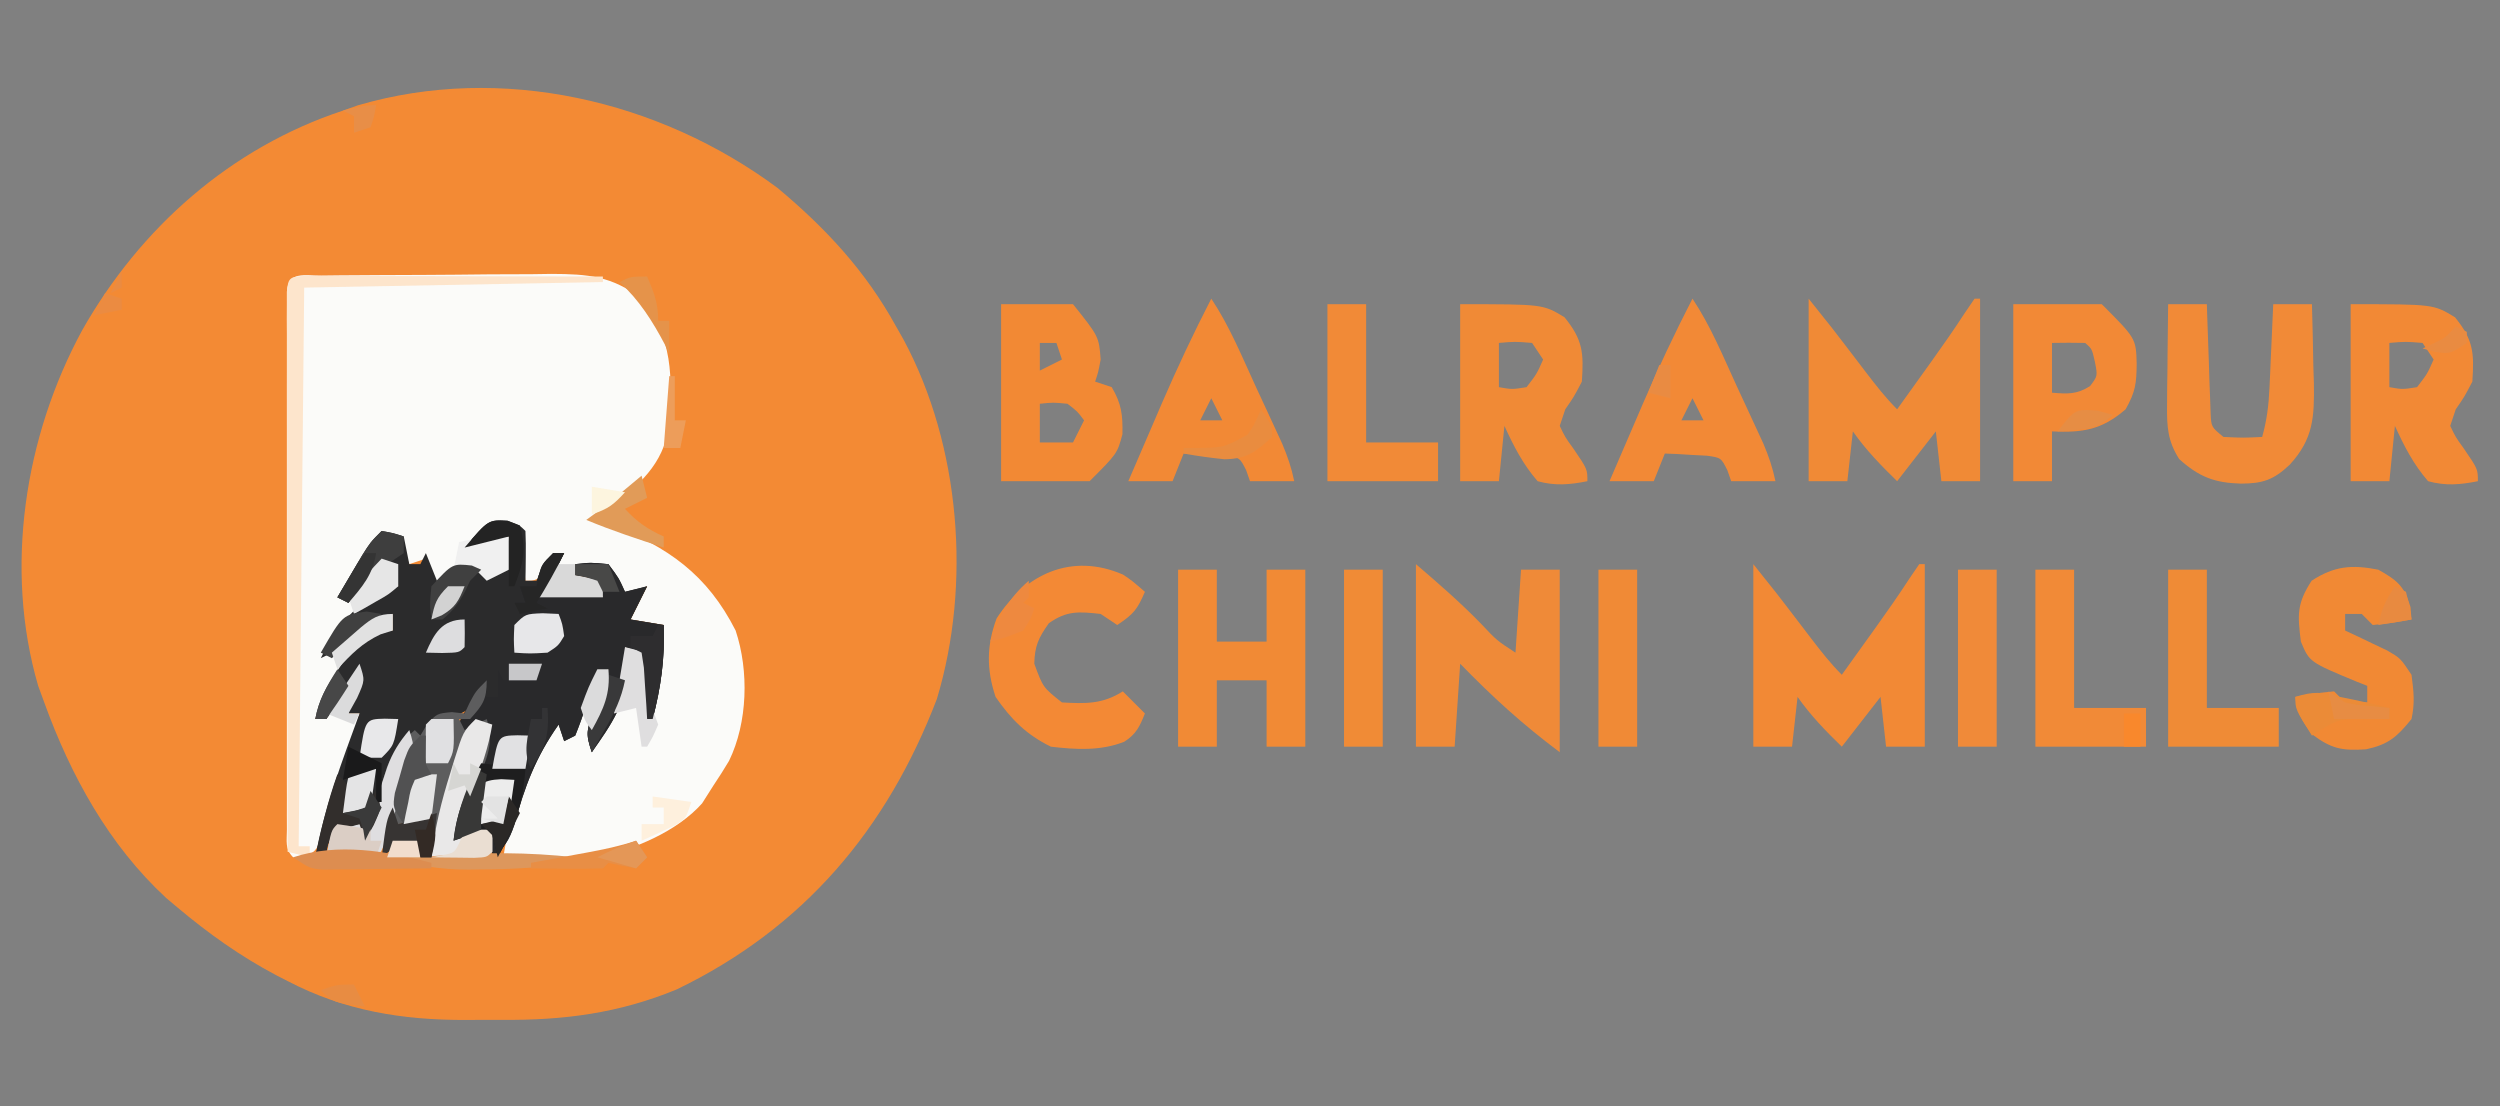 <?xml version="1.0" encoding="UTF-8"?>
<svg version="1.1" xmlns="http://www.w3.org/2000/svg" width="452" height="200">
<rect width="100%" height="100%" fill="#808080" stroke="none"/>
<path d="M0 0 C8.721 7.279 15.922 15.016 21.434 25.031 C21.892 25.841 22.351 26.65 22.824 27.484 C33.074 46.626 35.086 71.629 28.824 92.398 C19.78 116.025 4.714 133.833 -18.191 144.906 C-28.661 149.234 -38.678 150.522 -49.912 150.422 C-52.064 150.406 -54.215 150.422 -56.367 150.441 C-67.875 150.461 -78.283 148.779 -88.566 143.406 C-89.238 143.062 -89.909 142.718 -90.601 142.364 C-97.126 138.915 -102.913 134.787 -108.566 130.031 C-109.207 129.492 -109.848 128.954 -110.508 128.398 C-120.912 118.791 -127.804 106.195 -132.566 93.031 C-133.108 91.552 -133.108 91.552 -133.66 90.043 C-139.876 68.775 -136.093 44.875 -125.699 25.723 C-115.22 7.22 -98.871 -7.255 -78.566 -13.969 C-77.669 -14.286 -76.772 -14.603 -75.848 -14.93 C-49.909 -22.53 -21.358 -15.848 0 0 Z " fill="#F38A34" transform="translate(140.566,33.969)"/>
<path d="M0 0 C1.648 -0.019 1.648 -0.019 3.329 -0.039 C4.527 -0.046 5.724 -0.054 6.958 -0.061 C8.183 -0.069 9.408 -0.077 10.671 -0.086 C13.272 -0.1 15.873 -0.11 18.474 -0.118 C22.444 -0.131 26.414 -0.179 30.384 -0.223 C32.909 -0.234 35.434 -0.242 37.958 -0.249 C39.737 -0.275 39.737 -0.275 41.551 -0.302 C48.215 -0.284 52.489 0.096 57.857 4.177 C63.565 11.387 63.414 18.245 62.857 27.177 C61.677 34.374 57.392 37.829 51.857 42.177 C51.197 42.837 50.537 43.497 49.857 44.177 C50.63 44.457 51.404 44.736 52.201 45.025 C62.626 49.037 69.743 54.08 74.857 64.177 C77.293 71.484 77.043 80.802 73.669 87.74 C72.77 89.242 71.836 90.725 70.857 92.177 C70.176 93.25 69.496 94.322 68.794 95.427 C64.279 100.507 56.429 103.814 49.857 105.177 C48.489 105.254 47.118 105.285 45.748 105.275 C44.993 105.271 44.239 105.268 43.462 105.265 C42.685 105.257 41.908 105.248 41.107 105.24 C40.314 105.235 39.521 105.23 38.705 105.226 C36.755 105.214 34.806 105.196 32.857 105.177 C34.305 95.913 36.96 88.19 41.857 80.177 C42.847 81.167 43.837 82.157 44.857 83.177 C47.332 77.237 47.332 77.237 49.857 71.177 C50.517 71.177 51.177 71.177 51.857 71.177 C52.249 75.626 51.01 78.319 48.857 82.177 C49.187 82.507 49.517 82.837 49.857 83.177 C53.405 77.798 54.566 73.596 54.857 67.177 C56.177 67.507 57.497 67.837 58.857 68.177 C59.352 73.127 59.352 73.127 59.857 78.177 C60.517 73.227 61.177 68.277 61.857 63.177 C59.877 62.847 57.897 62.517 55.857 62.177 C56.857 60.177 57.857 58.177 58.857 56.177 C57.207 56.837 55.557 57.497 53.857 58.177 C53.651 57.373 53.444 56.568 53.232 55.74 C52.778 54.894 52.324 54.048 51.857 53.177 C48.804 52.279 48.804 52.279 45.857 52.177 C45.857 52.837 45.857 53.497 45.857 54.177 C47.507 54.507 49.157 54.837 50.857 55.177 C50.857 56.167 50.857 57.157 50.857 58.177 C46.897 58.177 42.937 58.177 38.857 58.177 C40.475 55.48 42.113 52.794 43.857 50.177 C43.073 51.002 42.289 51.827 41.482 52.677 C38.857 55.177 38.857 55.177 36.857 55.177 C36.362 50.722 36.362 50.722 35.857 46.177 C33.512 45.407 33.512 45.407 30.857 45.177 C29.021 46.511 29.021 46.511 27.857 48.177 C30.827 47.682 30.827 47.682 33.857 47.177 C33.857 49.157 33.857 51.137 33.857 53.177 C32.537 53.837 31.217 54.497 29.857 55.177 C29.197 54.517 28.537 53.857 27.857 53.177 C24.894 53.572 22.474 54.775 19.857 56.177 C19.362 53.702 19.362 53.702 18.857 51.177 C17.372 51.672 17.372 51.672 15.857 52.177 C15.197 50.527 14.537 48.877 13.857 47.177 C11.953 47.296 11.953 47.296 9.857 48.177 C8.068 50.472 8.068 50.472 6.607 53.24 C6.086 54.159 5.565 55.078 5.029 56.025 C4.449 57.09 4.449 57.09 3.857 58.177 C4.599 57.393 5.342 56.61 6.107 55.802 C8.401 53.612 9.979 52.35 12.857 51.177 C13.187 52.827 13.517 54.477 13.857 56.177 C13.254 56.541 12.65 56.904 12.029 57.279 C7.032 60.422 3.703 62.98 0.857 68.177 C1.654 67.545 1.654 67.545 2.466 66.9 C3.173 66.352 3.879 65.804 4.607 65.24 C5.303 64.694 5.999 64.149 6.716 63.587 C8.818 62.203 10.4 61.614 12.857 61.177 C12.857 62.167 12.857 63.157 12.857 64.177 C11.774 64.486 11.774 64.486 10.669 64.802 C4.321 67.906 1.707 74.054 -1.143 80.177 C-0.483 80.177 0.177 80.177 0.857 80.177 C1.104 79.641 1.352 79.105 1.607 78.552 C3.154 75.613 4.987 72.919 6.857 70.177 C7.857 73.177 7.857 73.177 6.419 76.365 C5.904 77.293 5.388 78.221 4.857 79.177 C5.517 79.177 6.177 79.177 6.857 79.177 C5.28 85.458 3.475 91.661 1.419 97.802 C1.029 98.991 0.638 100.179 0.236 101.404 C-1.143 104.177 -1.143 104.177 -3.241 105.138 C-4.182 105.157 -4.182 105.157 -5.143 105.177 C-6.671 103.649 -6.269 102.285 -6.27 100.153 C-6.273 99.287 -6.276 98.42 -6.279 97.527 C-6.277 96.569 -6.275 95.611 -6.272 94.624 C-6.274 93.621 -6.276 92.618 -6.278 91.584 C-6.282 88.251 -6.279 84.917 -6.276 81.583 C-6.277 79.278 -6.278 76.972 -6.279 74.667 C-6.28 69.828 -6.278 64.989 -6.273 60.15 C-6.268 53.932 -6.271 47.714 -6.277 41.496 C-6.281 36.733 -6.279 31.97 -6.277 27.208 C-6.276 24.914 -6.277 22.621 -6.279 20.327 C-6.282 17.128 -6.278 13.929 -6.272 10.73 C-6.274 9.772 -6.277 8.814 -6.279 7.827 C-6.276 6.96 -6.273 6.094 -6.27 5.201 C-6.27 4.443 -6.269 3.686 -6.269 2.906 C-5.995 -0.863 -3.144 0.032 0 0 Z " fill="#FBFBF9" transform="translate(58.143,49.823)"/>
<path d="M0 0 C2.25 0.875 2.25 0.875 3.25 1.875 C3.322 3.394 3.334 4.917 3.312 6.438 C3.303 7.264 3.294 8.09 3.285 8.941 C3.274 9.579 3.262 10.218 3.25 10.875 C3.91 10.875 4.57 10.875 5.25 10.875 C5.518 10.236 5.786 9.596 6.062 8.938 C7.25 6.875 7.25 6.875 10.25 5.875 C9.046 8.369 7.796 10.556 6.25 12.875 C6.876 12.863 7.503 12.852 8.148 12.84 C8.966 12.831 9.783 12.822 10.625 12.812 C11.437 12.801 12.249 12.789 13.086 12.777 C15.25 12.875 15.25 12.875 17.25 13.875 C16.755 12.39 16.755 12.39 16.25 10.875 C14.235 10.142 14.235 10.142 12.25 9.875 C12.25 9.215 12.25 8.555 12.25 7.875 C15.062 7.562 15.062 7.562 18.25 7.875 C20.125 10.375 20.125 10.375 21.25 12.875 C22.57 12.545 23.89 12.215 25.25 11.875 C23.75 14.875 23.75 14.875 22.25 17.875 C24.23 18.205 26.21 18.535 28.25 18.875 C28.468 24.877 27.756 30.067 26.25 35.875 C25.92 35.875 25.59 35.875 25.25 35.875 C24.755 29.935 24.755 29.935 24.25 23.875 C23.26 23.545 22.27 23.215 21.25 22.875 C21.374 24.154 21.497 25.433 21.625 26.75 C21.683 32.854 18.657 37.018 15.25 41.875 C14.226 38.699 14.127 38.138 15.625 34.938 C16.161 33.927 16.698 32.916 17.25 31.875 C17.949 29.139 17.949 29.139 18.25 26.875 C15.993 27.728 15.993 27.728 15.25 30.344 C14.92 31.344 14.59 32.344 14.25 33.375 C13.639 35.228 12.982 37.067 12.25 38.875 C11.26 39.37 11.26 39.37 10.25 39.875 C9.92 38.885 9.59 37.895 9.25 36.875 C5.135 42.704 3.069 48.125 1.242 55.02 C0.273 57.808 -0.486 59.052 -2.75 60.875 C-2.75 59.555 -2.75 58.235 -2.75 56.875 C-6.379 56.724 -6.379 56.724 -9.75 57.875 C-9.171 53.424 -8.009 49.782 -6.188 45.688 C-4.25 41.438 -4.25 41.438 -3.75 36.875 C-6.825 37.651 -6.825 37.651 -8.75 39.875 C-8.75 35.875 -8.75 35.875 -6.25 33.125 C-5.425 32.383 -4.6 31.64 -3.75 30.875 C-6.075 33.558 -7.401 34.777 -10.875 35.75 C-14.073 36.611 -14.073 36.611 -15.125 40 C-15.331 40.949 -15.537 41.898 -15.75 42.875 C-16.41 41.555 -17.07 40.235 -17.75 38.875 C-20.346 41.932 -21.352 44.486 -22.25 48.375 C-23.148 52.264 -24.154 54.818 -26.75 57.875 C-26.75 56.885 -26.75 55.895 -26.75 54.875 C-29.26 55.578 -29.26 55.578 -31.75 56.875 C-32.637 58.916 -32.637 58.916 -32.75 60.875 C-33.41 60.875 -34.07 60.875 -34.75 60.875 C-33.112 51.868 -29.88 43.449 -26.75 34.875 C-27.41 34.875 -28.07 34.875 -28.75 34.875 C-28.503 33.699 -28.503 33.699 -28.25 32.5 C-27.688 29.993 -27.688 29.993 -27.75 27.875 C-28.088 28.453 -28.425 29.03 -28.773 29.625 C-29.442 30.739 -29.442 30.739 -30.125 31.875 C-30.566 32.617 -31.007 33.36 -31.461 34.125 C-31.886 34.703 -32.312 35.28 -32.75 35.875 C-33.41 35.875 -34.07 35.875 -34.75 35.875 C-34.115 32.477 -32.812 30.16 -30.875 27.312 C-30.362 26.548 -29.849 25.784 -29.32 24.996 C-26.615 21.341 -26.615 21.341 -24.75 19.875 C-23.43 19.875 -22.11 19.875 -20.75 19.875 C-20.75 18.885 -20.75 17.895 -20.75 16.875 C-21.353 17.285 -21.957 17.695 -22.578 18.117 C-23.377 18.656 -24.177 19.195 -25 19.75 C-26.183 20.551 -26.183 20.551 -27.391 21.367 C-29.466 22.693 -31.526 23.824 -33.75 24.875 C-30.886 18.908 -27.483 15.263 -21.75 11.875 C-21.09 11.875 -20.43 11.875 -19.75 11.875 C-20.08 10.555 -20.41 9.235 -20.75 7.875 C-24.545 9.366 -26.36 11.632 -28.75 14.875 C-29.41 14.545 -30.07 14.215 -30.75 13.875 C-29.795 12.248 -28.836 10.623 -27.875 9 C-27.341 8.095 -26.808 7.19 -26.258 6.258 C-24.75 3.875 -24.75 3.875 -22.75 1.875 C-20.625 2.25 -20.625 2.25 -18.75 2.875 C-18.42 4.525 -18.09 6.175 -17.75 7.875 C-17.09 7.875 -16.43 7.875 -15.75 7.875 C-15.42 7.215 -15.09 6.555 -14.75 5.875 C-14.09 7.525 -13.43 9.175 -12.75 10.875 C-12.172 10.359 -11.595 9.844 -11 9.312 C-8.75 7.875 -8.75 7.875 -6.75 8.188 C-6.09 8.414 -5.43 8.641 -4.75 8.875 C-3.43 8.875 -2.11 8.875 -0.75 8.875 C-0.42 6.895 -0.09 4.915 0.25 2.875 C-2.39 3.535 -5.03 4.195 -7.75 4.875 C-3.454 -0.157 -3.454 -0.157 0 0 Z " fill="#2B2B2C" transform="translate(91.75,94.125)"/>
<path d="M0 0 C0.66 0 1.32 0 2 0 C0.796 2.494 -0.454 4.681 -2 7 C-1.374 6.988 -0.747 6.977 -0.102 6.965 C0.716 6.956 1.533 6.947 2.375 6.938 C3.187 6.926 3.999 6.914 4.836 6.902 C7 7 7 7 9 8 C8.67 7.01 8.34 6.02 8 5 C5.985 4.267 5.985 4.267 4 4 C4 3.34 4 2.68 4 2 C6.812 1.688 6.812 1.688 10 2 C11.875 4.5 11.875 4.5 13 7 C14.32 6.67 15.64 6.34 17 6 C16 8 15 10 14 12 C15.98 12.33 17.96 12.66 20 13 C20.218 19.002 19.506 24.192 18 30 C17.67 30 17.34 30 17 30 C16.505 24.06 16.505 24.06 16 18 C15.01 17.67 14.02 17.34 13 17 C13.124 18.279 13.248 19.558 13.375 20.875 C13.433 26.979 10.407 31.143 7 36 C5.976 32.824 5.877 32.263 7.375 29.062 C7.911 28.052 8.447 27.041 9 26 C9.699 23.264 9.699 23.264 10 21 C7.743 21.853 7.743 21.853 7 24.469 C6.67 25.469 6.34 26.469 6 27.5 C5.389 29.353 4.732 31.192 4 33 C3.01 33.495 3.01 33.495 2 34 C1.67 33.01 1.34 32.02 1 31 C-3.115 36.829 -5.181 42.25 -7.008 49.145 C-7.977 51.933 -8.736 53.177 -11 55 C-11 53.68 -11 52.36 -11 51 C-14.629 50.849 -14.629 50.849 -18 52 C-17.421 47.549 -16.259 43.907 -14.438 39.812 C-12.5 35.563 -12.5 35.563 -12 31 C-15.075 31.776 -15.075 31.776 -17 34 C-17 30 -17 30 -15.188 27.75 C-13 26 -13 26 -10 26 C-10 24.35 -10 22.7 -10 21 C-9.67 21.66 -9.34 22.32 -9 23 C-6.029 22.658 -6.029 22.658 -3 22 C-2.67 21.34 -2.34 20.68 -2 20 C-3.32 19.34 -4.64 18.68 -6 18 C-5.031 17.753 -4.061 17.505 -3.062 17.25 C-2.052 16.837 -1.041 16.425 0 16 C0.969 13.968 0.969 13.968 1 12 C-0.134 11.876 -1.269 11.752 -2.438 11.625 C-4.201 11.316 -4.201 11.316 -6 11 C-6.33 10.34 -6.66 9.68 -7 9 C-6.34 9 -5.68 9 -5 9 C-5.33 8.01 -5.66 7.02 -6 6 C-5.01 6 -4.02 6 -3 6 C-2.876 5.381 -2.752 4.763 -2.625 4.125 C-2 2 -2 2 0 0 Z " fill="#29292B" transform="translate(100,100)"/>
<path d="M0 0 C4.481 5.601 4.481 5.601 6.508 8.262 C6.937 8.823 7.366 9.384 7.809 9.963 C8.695 11.124 9.58 12.285 10.465 13.447 C12.225 15.748 13.949 17.949 16 20 C17.585 17.793 19.168 15.584 20.75 13.375 C21.193 12.758 21.637 12.14 22.094 11.504 C24.209 8.549 26.285 5.586 28.266 2.539 C28.838 1.701 29.41 0.863 30 0 C30.33 0 30.66 0 31 0 C31 10.89 31 21.78 31 33 C28.69 33 26.38 33 24 33 C23.67 30.03 23.34 27.06 23 24 C20.69 26.97 18.38 29.94 16 33 C13.068 30.147 10.357 27.349 8 24 C7.67 26.97 7.34 29.94 7 33 C4.69 33 2.38 33 0 33 C0 22.11 0 11.22 0 0 Z " fill="#F28935" transform="translate(317,102)"/>
<path d="M0 0 C4.481 5.601 4.481 5.601 6.508 8.262 C6.937 8.823 7.366 9.384 7.809 9.963 C8.695 11.124 9.58 12.285 10.465 13.447 C12.225 15.748 13.949 17.949 16 20 C17.585 17.793 19.168 15.584 20.75 13.375 C21.193 12.758 21.637 12.14 22.094 11.504 C24.209 8.549 26.285 5.586 28.266 2.539 C28.838 1.701 29.41 0.863 30 0 C30.33 0 30.66 0 31 0 C31 10.89 31 21.78 31 33 C28.69 33 26.38 33 24 33 C23.67 30.03 23.34 27.06 23 24 C20.69 26.97 18.38 29.94 16 33 C13.068 30.147 10.357 27.349 8 24 C7.67 26.97 7.34 29.94 7 33 C4.69 33 2.38 33 0 33 C0 22.11 0 11.22 0 0 Z " fill="#F08A36" transform="translate(327,54)"/>
<path d="M0 0 C4.179 3.582 8.022 6.915 11.812 10.812 C14.62 13.799 14.62 13.799 18 16 C18.33 11.05 18.66 6.1 19 1 C21.31 1 23.62 1 26 1 C26 11.89 26 22.78 26 34 C19.184 28.888 13.875 24.039 8 18 C7.67 22.95 7.34 27.9 7 33 C4.69 33 2.38 33 0 33 C0 22.11 0 11.22 0 0 Z " fill="#EF8A38" transform="translate(256,102)"/>
<path d="M0 0 C15 0 15 0 18.875 2.375 C22.174 6.45 22.356 8.747 22 14 C20.562 16.75 20.562 16.75 19 19 C18.67 19.99 18.34 20.98 18 22 C18.978 24.047 18.978 24.047 20.438 26.062 C23 29.812 23 29.812 23 32 C19.812 32.638 17.156 32.872 14 32 C11.364 28.965 9.66 25.646 8 22 C7.67 25.3 7.34 28.6 7 32 C4.69 32 2.38 32 0 32 C0 21.44 0 10.88 0 0 Z M7 7 C7 9.64 7 12.28 7 15 C9.373 15.418 9.373 15.418 12 15 C13.862 12.591 13.862 12.591 15 10 C14.34 9.01 13.68 8.02 13 7 C9.916 6.75 9.916 6.75 7 7 Z " fill="#F28935" transform="translate(425,55)"/>
<path d="M0 0 C15 0 15 0 18.875 2.375 C22.174 6.45 22.356 8.747 22 14 C20.562 16.75 20.562 16.75 19 19 C18.67 19.99 18.34 20.98 18 22 C18.978 24.047 18.978 24.047 20.438 26.062 C23 29.812 23 29.812 23 32 C19.812 32.638 17.156 32.872 14 32 C11.364 28.965 9.66 25.646 8 22 C7.67 25.3 7.34 28.6 7 32 C4.69 32 2.38 32 0 32 C0 21.44 0 10.88 0 0 Z M7 7 C7 9.64 7 12.28 7 15 C9.373 15.418 9.373 15.418 12 15 C13.862 12.591 13.862 12.591 15 10 C14.34 9.01 13.68 8.02 13 7 C9.916 6.75 9.916 6.75 7 7 Z " fill="#F08A36" transform="translate(264,55)"/>
<path d="M0 0 C4.29 0 8.58 0 13 0 C17.681 5.851 17.681 5.851 18 10 C17.562 12.312 17.562 12.312 17 14 C17.99 14.33 18.98 14.66 20 15 C21.776 18.019 22 19.982 21.938 23.5 C21 27 21 27 16 32 C10.72 32 5.44 32 0 32 C0 21.44 0 10.88 0 0 Z M7 7 C7 8.65 7 10.3 7 12 C8.32 11.34 9.64 10.68 11 10 C10.67 9.01 10.34 8.02 10 7 C9.01 7 8.02 7 7 7 Z M7 18 C7 20.31 7 22.62 7 25 C8.98 25 10.96 25 13 25 C13.66 23.68 14.32 22.36 15 21 C13.815 19.396 13.815 19.396 12 18 C9.374 17.749 9.374 17.749 7 18 Z " fill="#F28934" transform="translate(181,55)"/>
<path d="M0 0 C2.31 0 4.62 0 7 0 C7 4.29 7 8.58 7 13 C9.97 13 12.94 13 16 13 C16 8.71 16 4.42 16 0 C18.31 0 20.62 0 23 0 C23 10.56 23 21.12 23 32 C20.69 32 18.38 32 16 32 C16 28.04 16 24.08 16 20 C13.03 20 10.06 20 7 20 C7 23.96 7 27.92 7 32 C4.69 32 2.38 32 0 32 C0 21.44 0 10.88 0 0 Z " fill="#F18A35" transform="translate(213,103)"/>
<path d="M0 0 C2.31 0 4.62 0 7 0 C7.02 0.656 7.04 1.312 7.06 1.988 C7.155 4.951 7.265 7.913 7.375 10.875 C7.406 11.908 7.437 12.94 7.469 14.004 C7.507 14.99 7.546 15.976 7.586 16.992 C7.617 17.903 7.649 18.815 7.681 19.753 C7.799 22.199 7.799 22.199 10 24 C13.583 24.167 13.583 24.167 17 24 C17.834 21.045 18.179 18.299 18.316 15.234 C18.358 14.345 18.4 13.455 18.443 12.539 C18.483 11.619 18.522 10.698 18.562 9.75 C18.606 8.814 18.649 7.878 18.693 6.914 C18.799 4.61 18.901 2.305 19 0 C21.31 0 23.62 0 26 0 C26.117 3.708 26.187 7.416 26.25 11.125 C26.284 12.172 26.317 13.218 26.352 14.297 C26.429 20.378 26.297 24.297 22 29 C19.094 31.761 17.114 32.431 13.125 32.438 C8.376 32.29 5.603 31.243 2 28 C-0.08 24.748 -0.236 22.179 -0.195 18.359 C-0.189 17.289 -0.182 16.22 -0.176 15.117 C-0.159 14.006 -0.142 12.895 -0.125 11.75 C-0.116 10.623 -0.107 9.497 -0.098 8.336 C-0.074 5.557 -0.041 2.779 0 0 Z " fill="#F18A37" transform="translate(392,55)"/>
<path d="M0 0 C5.28 0 10.56 0 16 0 C22.184 6.184 22.184 6.184 22.312 10.75 C22.272 14.333 22.108 15.808 20.312 19 C16.032 22.702 12.587 23.26 7 23 C7 25.97 7 28.94 7 32 C4.69 32 2.38 32 0 32 C0 21.44 0 10.88 0 0 Z M7 7 C7 9.97 7 12.94 7 16 C9.804 16.227 11.462 16.341 13.875 14.812 C15.265 12.981 15.265 12.981 14.75 10.375 C14.223 8.069 14.223 8.069 13 7 C11 6.959 9 6.957 7 7 Z " fill="#F28936" transform="translate(364,55)"/>
<path d="M0 0 C1.633 1.105 1.633 1.105 3.945 3.105 C2.575 6.267 1.956 7.098 -1.055 9.105 C-2.045 8.445 -3.035 7.785 -4.055 7.105 C-7.977 6.678 -10.162 6.471 -13.43 8.793 C-15.292 11.443 -15.977 12.863 -16.055 16.105 C-14.475 20.403 -14.475 20.403 -11.055 23.105 C-6.815 23.341 -3.693 23.434 -0.055 21.105 C1.265 22.425 2.585 23.745 3.945 25.105 C3.002 27.463 2.374 28.832 0.203 30.215 C-4.081 31.905 -8.536 31.637 -13.055 31.105 C-17.506 28.92 -20.244 26.166 -23.055 22.105 C-24.721 17.107 -24.683 12.792 -22.867 7.918 C-17.714 -0.078 -9.321 -4.058 0 0 Z " fill="#F38935" transform="translate(203.055,103.895)"/>
<path d="M0 0 C3.438 1.934 4.693 2.96 5.812 6.75 C5.874 7.492 5.936 8.235 6 9 C2.625 9.625 2.625 9.625 -1 10 C-1.66 9.34 -2.32 8.68 -3 8 C-3.99 8 -4.98 8 -6 8 C-6 8.99 -6 9.98 -6 11 C-5.301 11.326 -4.603 11.652 -3.883 11.988 C-2.973 12.425 -2.063 12.862 -1.125 13.312 C-0.22 13.742 0.685 14.171 1.617 14.613 C4 16 4 16 6 19 C6.399 22.095 6.639 24.039 6 27 C3.358 30.252 1.831 31.608 -2.227 32.477 C-6.55 32.751 -8.463 32.403 -12 29.75 C-13.76 27.33 -14.675 25.928 -15 23 C-11.625 22.375 -11.625 22.375 -8 22 C-7.34 22.66 -6.68 23.32 -6 24 C-4.68 24 -3.36 24 -2 24 C-2 23.01 -2 22.02 -2 21 C-2.922 20.636 -2.922 20.636 -3.863 20.266 C-12.458 16.702 -12.458 16.702 -14 13 C-14.619 8.125 -14.736 6.14 -12.062 2 C-7.952 -0.685 -4.782 -0.936 0 0 Z " fill="#F18934" transform="translate(430,103)"/>
<path d="M0 0 C3.319 4.978 5.564 10.511 8.062 15.938 C8.617 17.131 9.172 18.324 9.744 19.553 C10.273 20.699 10.802 21.846 11.348 23.027 C11.832 24.077 12.317 25.126 12.817 26.207 C13.785 28.493 14.502 30.578 15 33 C12.36 33 9.72 33 7 33 C6.776 32.355 6.551 31.711 6.32 31.047 C5.171 28.756 5.171 28.756 2.617 28.391 C1.26 28.321 1.26 28.321 -0.125 28.25 C-1.035 28.193 -1.945 28.137 -2.883 28.078 C-3.931 28.039 -3.931 28.039 -5 28 C-5.99 30.475 -5.99 30.475 -7 33 C-9.64 33 -12.28 33 -15 33 C-13.442 29.373 -11.878 25.749 -10.312 22.125 C-9.877 21.112 -9.442 20.099 -8.994 19.055 C-6.198 12.592 -3.224 6.26 0 0 Z M0 18 C-0.66 19.32 -1.32 20.64 -2 22 C-0.68 22 0.64 22 2 22 C1.34 20.68 0.68 19.36 0 18 Z " fill="#F28935" transform="translate(219,54)"/>
<path d="M0 0 C3.319 4.978 5.564 10.511 8.062 15.938 C8.617 17.131 9.172 18.324 9.744 19.553 C10.273 20.699 10.802 21.846 11.348 23.027 C11.832 24.077 12.317 25.126 12.817 26.207 C13.785 28.493 14.502 30.578 15 33 C12.36 33 9.72 33 7 33 C6.776 32.355 6.551 31.711 6.32 31.047 C5.171 28.756 5.171 28.756 2.617 28.391 C1.26 28.321 1.26 28.321 -0.125 28.25 C-1.035 28.193 -1.945 28.137 -2.883 28.078 C-3.931 28.039 -3.931 28.039 -5 28 C-5.99 30.475 -5.99 30.475 -7 33 C-9.64 33 -12.28 33 -15 33 C-13.442 29.373 -11.878 25.749 -10.312 22.125 C-9.877 21.112 -9.442 20.099 -8.994 19.055 C-6.198 12.592 -3.224 6.26 0 0 Z M0 18 C-0.66 19.32 -1.32 20.64 -2 22 C-0.68 22 0.64 22 2 22 C1.34 20.68 0.68 19.36 0 18 Z " fill="#F28936" transform="translate(306,54)"/>
<path d="M0 0 C0 3.52 -0.704 4.439 -3 7 C-3.66 7 -4.32 7 -5 7 C-4.67 7.66 -4.34 8.32 -4 9 C-2.68 8.34 -1.36 7.68 0 7 C1.465 11.504 -0.136 14.58 -1.938 18.75 C-2.228 19.447 -2.519 20.145 -2.818 20.863 C-3.536 22.58 -4.266 24.29 -5 26 C-3.934 27.296 -3.934 27.296 -1.438 27.062 C-0.231 27.032 -0.231 27.032 1 27 C1 28.32 1 29.64 1 31 C0 32 0 32 -2.285 32.098 C-3.66 32.08 -3.66 32.08 -5.062 32.062 C-5.982 32.053 -6.901 32.044 -7.848 32.035 C-8.558 32.024 -9.268 32.012 -10 32 C-10 29.69 -10 27.38 -10 25 C-10.969 25.186 -11.939 25.371 -12.938 25.562 C-13.948 25.707 -14.959 25.851 -16 26 C-16.33 25.67 -16.66 25.34 -17 25 C-17.99 27.31 -18.98 29.62 -20 32 C-22.97 32 -25.94 32 -29 32 C-28.67 30.35 -28.34 28.7 -28 27 C-26.344 26.618 -24.675 26.286 -23 26 C-22.67 26.33 -22.34 26.66 -22 27 C-21.546 25.804 -21.093 24.608 -20.625 23.375 C-20.348 22.645 -20.071 21.916 -19.785 21.164 C-19.139 19.384 -18.587 17.57 -18.062 15.75 C-16.88 12.689 -15.459 11.131 -13 9 C-12.67 9.33 -12.34 9.66 -12 10 C-11.608 9.34 -11.216 8.68 -10.812 8 C-9 6 -9 6 -6.312 5.75 C-5.549 5.832 -4.786 5.915 -4 6 C-3.567 5.072 -3.567 5.072 -3.125 4.125 C-2 2 -2 2 0 0 Z " fill="#5D5D5E" transform="translate(88,123)"/>
<path d="M0 0 C2.31 0 4.62 0 7 0 C7 8.25 7 16.5 7 25 C11.29 25 15.58 25 20 25 C20 27.31 20 29.62 20 32 C13.4 32 6.8 32 0 32 C0 21.44 0 10.88 0 0 Z " fill="#EF8B36" transform="translate(392,103)"/>
<path d="M0 0 C2.31 0 4.62 0 7 0 C7 8.25 7 16.5 7 25 C11.29 25 15.58 25 20 25 C20 27.31 20 29.62 20 32 C13.4 32 6.8 32 0 32 C0 21.44 0 10.88 0 0 Z " fill="#F18A37" transform="translate(368,103)"/>
<path d="M0 0 C2.31 0 4.62 0 7 0 C7 8.25 7 16.5 7 25 C11.29 25 15.58 25 20 25 C20 27.31 20 29.62 20 32 C13.4 32 6.8 32 0 32 C0 21.44 0 10.88 0 0 Z " fill="#F18A37" transform="translate(240,55)"/>
<path d="M0 0 C0.993 0.002 1.985 0.004 3.008 0.007 C4.129 0.007 5.25 0.007 6.405 0.007 C8.235 0.015 8.235 0.015 10.101 0.023 C11.964 0.025 11.964 0.025 13.864 0.027 C17.17 0.032 20.476 0.041 23.782 0.052 C27.153 0.062 30.525 0.066 33.896 0.071 C40.516 0.082 47.135 0.099 53.754 0.12 C53.754 0.45 53.754 0.78 53.754 1.12 C35.934 1.45 18.114 1.78 -0.246 2.12 C-0.576 35.45 -0.906 68.78 -1.246 103.12 C-0.586 103.12 0.074 103.12 0.754 103.12 C0.754 103.78 0.754 104.44 0.754 105.12 C-0.566 104.79 -1.886 104.46 -3.246 104.12 C-3.269 90.708 -3.287 77.296 -3.298 63.883 C-3.303 57.656 -3.31 51.429 -3.322 45.202 C-3.332 39.198 -3.339 33.194 -3.341 27.19 C-3.343 24.894 -3.347 22.597 -3.352 20.301 C-3.359 17.097 -3.36 13.893 -3.36 10.689 C-3.363 9.729 -3.367 8.77 -3.371 7.781 C-3.369 6.913 -3.368 6.045 -3.366 5.151 C-3.367 4.392 -3.368 3.634 -3.369 2.852 C-3.179 0.168 -2.676 0.143 0 0 Z " fill="#FDE5CC" transform="translate(55.246,49.88)"/>
<path d="M0 0 C2.31 0 4.62 0 7 0 C7 10.56 7 21.12 7 32 C4.69 32 2.38 32 0 32 C0 21.44 0 10.88 0 0 Z " fill="#F08B36" transform="translate(243,103)"/>
<path d="M0 0 C2.31 0 4.62 0 7 0 C7 10.56 7 21.12 7 32 C4.69 32 2.38 32 0 32 C0 21.44 0 10.88 0 0 Z " fill="#F08A39" transform="translate(354,103)"/>
<path d="M0 0 C2.31 0 4.62 0 7 0 C7 10.56 7 21.12 7 32 C4.69 32 2.38 32 0 32 C0 21.44 0 10.88 0 0 Z " fill="#F08A36" transform="translate(289,103)"/>
<path d="M0 0 C0.99 0.33 1.98 0.66 3 1 C2.316 5.176 0.986 8.881 -0.562 12.812 C-1.018 13.974 -1.473 15.135 -1.941 16.332 C-2.291 17.212 -2.64 18.093 -3 19 C-1.934 20.296 -1.934 20.296 0.562 20.062 C1.769 20.032 1.769 20.032 3 20 C3 21.32 3 22.64 3 24 C2 25 2 25 -0.285 25.098 C-1.66 25.08 -1.66 25.08 -3.062 25.062 C-3.982 25.053 -4.901 25.044 -5.848 25.035 C-6.558 25.024 -7.268 25.012 -8 25 C-7.379 19.674 -6.185 14.792 -4.562 9.688 C-4.345 8.973 -4.128 8.258 -3.904 7.521 C-2.25 2.25 -2.25 2.25 0 0 Z " fill="#E9E8E8" transform="translate(86,130)"/>
<path d="M0 0 C2.64 0.33 5.28 0.66 8 1 C7.556 7.21 6.085 11.605 3 17 C2.67 15.68 2.34 14.36 2 13 C-1.629 12.849 -1.629 12.849 -5 14 C-4.465 8.652 -2.533 4.642 0 0 Z " fill="#1E1E1F" transform="translate(87,138)"/>
<path d="M0 0 C1.125 3.375 0.877 4.145 -0.18 7.414 C-0.449 8.257 -0.719 9.1 -0.996 9.969 C-1.286 10.845 -1.576 11.722 -1.875 12.625 C-2.157 13.509 -2.44 14.394 -2.73 15.305 C-4.848 21.848 -4.848 21.848 -6 23 C-7.519 23.072 -9.042 23.084 -10.562 23.062 C-11.389 23.053 -12.215 23.044 -13.066 23.035 C-14.024 23.018 -14.024 23.018 -15 23 C-14.67 21.35 -14.34 19.7 -14 18 C-12.344 17.618 -10.675 17.286 -9 17 C-8.67 17.33 -8.34 17.66 -8 18 C-5.879 12.417 -5.879 12.417 -4 6.75 C-3.011 4.03 -1.859 2.197 0 0 Z " fill="#DFDEE0" transform="translate(74,132)"/>
<path d="M0 0 C1.65 0 3.3 0 5 0 C5 0.99 5 1.98 5 3 C5.932 2.916 6.864 2.832 7.824 2.746 C16.357 2.064 24.46 2.064 33 3 C33 3.33 33 3.66 33 4 C27.298 4.81 21.757 5.183 16 5.188 C15.245 5.2 14.489 5.212 13.711 5.225 C8.487 5.238 4.022 4.444 -1 3 C-0.67 2.01 -0.34 1.02 0 0 Z " fill="#DD975C" transform="translate(71,152)"/>
<path d="M0 0 C1.32 0.33 2.64 0.66 4 1 C4.061 1.687 4.121 2.374 4.184 3.082 C4.267 3.983 4.351 4.884 4.438 5.812 C4.519 6.706 4.6 7.599 4.684 8.52 C4.935 11.127 4.935 11.127 6 14 C5.062 16.188 5.062 16.188 4 18 C3.67 18 3.34 18 3 18 C2.67 15.69 2.34 13.38 2 11 C0.68 11.33 -0.64 11.66 -2 12 C-1.34 8.04 -0.68 4.08 0 0 Z " fill="#DFDEDF" transform="translate(113,117)"/>
<path d="M0 0 C1.238 0.247 1.238 0.247 2.5 0.5 C4.688 0.938 6.841 1.44 9 2 C9 2.66 9 3.32 9 4 C7.948 3.979 6.896 3.959 5.812 3.938 C-0.208 3.9 -0.208 3.9 -5 7 C-8 2.25 -8 2.25 -8 0 C-4.894 -0.998 -3.1 -0.939 0 0 Z " fill="#EB8B37" transform="translate(423,126)"/>
<path d="M0 0 C0.949 0.041 1.897 0.083 2.875 0.125 C3.562 1.938 3.562 1.938 3.875 4.125 C2.812 5.875 2.812 5.875 0.875 7.125 C-2.312 7.312 -2.312 7.312 -5.125 7.125 C-5.25 4.75 -5.25 4.75 -5.125 2.125 C-3.125 0.125 -3.125 0.125 0 0 Z " fill="#E7E7E9" transform="translate(98.125,110.875)"/>
<path d="M0 0 C0.66 0.66 1.32 1.32 2 2 C1.625 4.625 1.625 4.625 1 7 C2.941 6.724 2.941 6.724 5 6 C5.66 5.01 6.32 4.02 7 3 C8 6 8 6 6.562 9.188 C5.789 10.58 5.789 10.58 5 12 C4.67 11.01 4.34 10.02 4 9 C1.49 9.703 1.49 9.703 -1 11 C-1.887 13.041 -1.887 13.041 -2 15 C-2.66 15 -3.32 15 -4 15 C-2.932 9.886 -1.769 4.928 0 0 Z " fill="#322E2C" transform="translate(61,140)"/>
<path d="M0 0 C0 1.98 0 3.96 0 6 C-1.98 6.99 -1.98 6.99 -4 8 C-4.66 7.34 -5.32 6.68 -6 6 C-7.32 6 -8.64 6 -10 6 C-9.67 4.35 -9.34 2.7 -9 1 C-5.847 0.299 -3.273 0 0 0 Z " fill="#F0F0F0" transform="translate(92,97)"/>
<path d="M0 0 C2.125 0.375 2.125 0.375 4 1 C4 1.99 4 2.98 4 4 C2.014 5.354 0.012 6.685 -2 8 C-4.323 10.609 -4.323 10.609 -6 13 C-6.66 12.67 -7.32 12.34 -8 12 C-7.045 10.373 -6.086 8.748 -5.125 7.125 C-4.591 6.22 -4.058 5.315 -3.508 4.383 C-2 2 -2 2 0 0 Z " fill="#3E3E3E" transform="translate(69,96)"/>
<path d="M0 0 C0.33 1.32 0.66 2.64 1 4 C-0.98 4.99 -0.98 4.99 -3 6 C-0.872 8.341 1.116 9.707 4 11 C4 11.66 4 12.32 4 13 C-0.721 11.457 -5.417 9.922 -10 8 C-9.196 7.412 -9.196 7.412 -8.375 6.812 C-5.508 4.624 -2.76 2.321 0 0 Z " fill="#E19B58" transform="translate(116,86)"/>
<path d="M0 0 C2.007 0.287 4.009 0.619 6 1 C6 1.66 6 2.32 6 3 C6.66 3 7.32 3 8 3 C7.67 3.99 7.34 4.98 7 6 C4.03 6 1.06 6 -2 6 C-1.125 1.125 -1.125 1.125 0 0 Z " fill="#DBCEC5" transform="translate(61,149)"/>
<path d="M0 0 C0.784 0.041 1.567 0.083 2.375 0.125 C2.045 2.435 1.715 4.745 1.375 7.125 C-0.281 7.507 -1.95 7.839 -3.625 8.125 C-4.625 7.125 -4.625 7.125 -4.812 4.688 C-4.547 1.053 -3.638 0.173 0 0 Z " fill="#ECECEC" transform="translate(90.625,140.875)"/>
<path d="M0 0 C0.33 0.99 0.66 1.98 1 3 C3.31 2.34 5.62 1.68 8 1 C7.67 3.64 7.34 6.28 7 9 C6.34 9 5.68 9 5 9 C5 8.01 5 7.02 5 6 C1.069 6.575 1.069 6.575 -2 9 C-1.125 2.25 -1.125 2.25 0 0 Z " fill="#373433" transform="translate(71,146)"/>
<path d="M0 0 C0.722 0.268 1.444 0.536 2.188 0.812 C3.45 5.105 2.817 7.691 1.188 11.812 C0.858 11.812 0.527 11.812 0.188 11.812 C0.188 8.842 0.188 5.872 0.188 2.812 C-2.453 3.473 -5.093 4.133 -7.812 4.812 C-3.505 -0.234 -3.505 -0.234 0 0 Z " fill="#232323" transform="translate(91.812,94.188)"/>
<path d="M0 0 C1.32 0 2.64 0 4 0 C3.67 2.64 3.34 5.28 3 8 C1.35 8.33 -0.3 8.66 -2 9 C-2.25 3.375 -2.25 3.375 0 0 Z " fill="#E4E4E4" transform="translate(75,140)"/>
<path d="M0 0 C0.99 0 1.98 0 3 0 C3 0.66 3 1.32 3 2 C4.65 2.33 6.3 2.66 8 3 C8 3.99 8 4.98 8 6 C4.04 6 0.08 6 -4 6 C-1 1 -1 1 0 0 Z " fill="#D9D9D9" transform="translate(101,102)"/>
<path d="M0 0 C0 0.33 0 0.66 0 1 C-3.604 1.058 -7.208 1.094 -10.812 1.125 C-12.349 1.15 -12.349 1.15 -13.916 1.176 C-14.899 1.182 -15.882 1.189 -16.895 1.195 C-17.801 1.206 -18.706 1.216 -19.64 1.227 C-22 1 -22 1 -25 -1 C-17.034 -3.655 -7.937 -2.152 0 0 Z " fill="#DD8D50" transform="translate(78,156)"/>
<path d="M0 0 C0.33 0 0.66 0 1 0 C1.218 6.002 0.506 11.192 -1 17 C-1.33 17 -1.66 17 -2 17 C-2.049 16.145 -2.098 15.291 -2.148 14.41 C-2.223 13.305 -2.298 12.201 -2.375 11.062 C-2.445 9.96 -2.514 8.858 -2.586 7.723 C-2.723 6.824 -2.859 5.926 -3 5 C-3.66 4.67 -4.32 4.34 -5 4 C-5 3.34 -5 2.68 -5 2 C-3.68 2 -2.36 2 -1 2 C-0.67 1.34 -0.34 0.68 0 0 Z " fill="#2E2D2F" transform="translate(119,113)"/>
<path d="M0 0 C0.835 0.371 0.835 0.371 1.688 0.75 C1.028 1.41 0.367 2.07 -0.312 2.75 C-0.622 3.389 -0.931 4.029 -1.25 4.688 C-2.363 6.848 -3.451 8.199 -5.312 9.75 C-5.973 9.75 -6.633 9.75 -7.312 9.75 C-7.625 7 -7.625 7 -7.312 3.75 C-3.502 -0.379 -3.502 -0.379 0 0 Z " fill="#404040" transform="translate(85.312,102.25)"/>
<path d="M0 0 C0.99 0.33 1.98 0.66 3 1 C3 2.32 3 3.64 3 5 C1.25 6.484 1.25 6.484 -1 7.75 C-2.114 8.392 -2.114 8.392 -3.25 9.047 C-4.116 9.519 -4.116 9.519 -5 10 C-5.33 9.01 -5.66 8.02 -6 7 C-4.785 5.176 -4.785 5.176 -3.062 3.312 C-2.497 2.69 -1.931 2.067 -1.348 1.426 C-0.903 0.955 -0.458 0.485 0 0 Z " fill="#E6E6E6" transform="translate(69,101)"/>
<path d="M0 0 C1.32 0 2.64 0 4 0 C3.67 2.31 3.34 4.62 3 7 C1.35 7.33 -0.3 7.66 -2 8 C-1.125 1.125 -1.125 1.125 0 0 Z " fill="#E4E4E5" transform="translate(64,139)"/>
<path d="M0 0 C1.207 0.031 1.207 0.031 2.438 0.062 C1.688 4.812 1.688 4.812 -0.562 7.062 C-1.883 7.062 -3.203 7.062 -4.562 7.062 C-3.523 0.086 -3.523 0.086 0 0 Z " fill="#E8E8EA" transform="translate(69.562,129.938)"/>
<path d="M0 0 C0 0.99 0 1.98 0 3 C-0.33 3.33 -0.66 3.66 -1 4 C-0.34 4.33 0.32 4.66 1 5 C0.375 6.875 0.375 6.875 -1 9 C-4.125 10.25 -4.125 10.25 -7 11 C-5.23 6.397 -3.813 3.287 0 0 Z " fill="#EE893F" transform="translate(186,105)"/>
<path d="M0 0 C0.66 0.99 1.32 1.98 2 3 C1.34 3.66 0.68 4.32 0 5 C-1.675 4.714 -3.344 4.382 -5 4 C-5.33 4.33 -5.66 4.66 -6 5 C-8.186 5.073 -10.375 5.084 -12.562 5.062 C-14.359 5.049 -14.359 5.049 -16.191 5.035 C-17.118 5.024 -18.045 5.012 -19 5 C-19 4.67 -19 4.34 -19 4 C-17.88 3.795 -16.76 3.59 -15.605 3.379 C-14.133 3.107 -12.66 2.835 -11.188 2.562 C-10.45 2.428 -9.712 2.293 -8.951 2.154 C-5.887 1.586 -2.961 0.987 0 0 Z " fill="#E88E45" transform="translate(115,152)"/>
<path d="M0 0 C1.65 0 3.3 0 5 0 C5 1.32 5 2.64 5 4 C4 5 4 5 1.715 5.098 C0.34 5.08 0.34 5.08 -1.062 5.062 C-1.982 5.053 -2.901 5.044 -3.848 5.035 C-4.558 5.024 -5.268 5.012 -6 5 C-5.366 4.878 -4.732 4.755 -4.078 4.629 C-1.803 4.193 -1.803 4.193 -0.75 1.938 C-0.502 1.298 -0.255 0.659 0 0 Z " fill="#EADED2" transform="translate(84,150)"/>
<path d="M0 0 C1.32 0 2.64 0 4 0 C4.125 5.75 4.125 5.75 3 8 C1.68 8 0.36 8 -1 8 C-1.042 5.667 -1.041 3.333 -1 1 C-0.67 0.67 -0.34 0.34 0 0 Z " fill="#E0E0E2" transform="translate(78,130)"/>
<path d="M0 0 C1.207 0.031 1.207 0.031 2.438 0.062 C2.107 2.042 1.778 4.022 1.438 6.062 C-0.542 6.062 -2.522 6.062 -4.562 6.062 C-3.49 0.085 -3.49 0.085 0 0 Z " fill="#E1E1E3" transform="translate(93.562,132.938)"/>
<path d="M0 0 C0.99 0.33 1.98 0.66 3 1 C2.342 4.297 1.106 6.841 -0.562 9.75 C-1.018 10.549 -1.473 11.348 -1.941 12.172 C-2.291 12.775 -2.64 13.378 -3 14 C-4.371 10.31 -3.6 8.291 -2.062 4.75 C-1.682 3.858 -1.302 2.966 -0.91 2.047 C-0.61 1.371 -0.309 0.696 0 0 Z " fill="#39393A" transform="translate(110,122)"/>
<path d="M0 0 C1.257 2.906 2 4.796 2 8 C2.66 8 3.32 8 4 8 C4 9.98 4 11.96 4 14 C3.752 13.464 3.505 12.928 3.25 12.375 C1.032 8.161 -1.441 4.203 -5 1 C-3 0 -3 0 0 0 Z " fill="#E5934A" transform="translate(117,50)"/>
<path d="M0 0 C0.33 0 0.66 0 1 0 C0.979 0.784 0.959 1.567 0.938 2.375 C0.813 4.981 0.813 4.981 2 7 C1.01 7.33 0.02 7.66 -1 8 C-1.802 9.874 -1.802 9.874 -2.188 12.062 C-2.346 12.796 -2.505 13.529 -2.668 14.285 C-2.778 14.851 -2.887 15.417 -3 16 C-5 13 -5 13 -4.609 10.371 C-4.326 9.403 -4.042 8.435 -3.75 7.438 C-3.477 6.467 -3.203 5.496 -2.922 4.496 C-2 2 -2 2 0 0 Z " fill="#515152" transform="translate(76,133)"/>
<path d="M0 0 C0.66 0 1.32 0 2 0 C0.502 3.112 -1.199 6.053 -3 9 C-2.34 9.33 -1.68 9.66 -1 10 C-2.65 10.33 -4.3 10.66 -6 11 C-6.33 10.34 -6.66 9.68 -7 9 C-6.34 9 -5.68 9 -5 9 C-5.33 8.01 -5.66 7.02 -6 6 C-5.01 6 -4.02 6 -3 6 C-2.814 5.072 -2.814 5.072 -2.625 4.125 C-2 2 -2 2 0 0 Z " fill="#262626" transform="translate(100,100)"/>
<path d="M0 0 C2 3 2 3 2 5 C-0.933 7.702 -2.583 8.981 -6.625 9.035 C-9.107 8.778 -11.545 8.446 -14 8 C-14 7.67 -14 7.34 -14 7 C-13.325 6.997 -12.649 6.995 -11.953 6.992 C-6.795 6.949 -6.795 6.949 -2.445 4.598 C-1.222 2.781 -1.222 2.781 0 0 Z " fill="#E98C3F" transform="translate(228,74)"/>
<path d="M0 0 C0.66 0.33 1.32 0.66 2 1 C1.74 3.018 1.479 5.036 1.219 7.055 C0.963 9.005 0.963 9.005 1 11 C-0.65 11.66 -2.3 12.32 -4 13 C-3.409 8.153 -2.021 4.393 0 0 Z " fill="#383837" transform="translate(86,139)"/>
<path d="M0 0 C2.31 0.33 4.62 0.66 7 1 C6 4 6 4 4.152 5.168 C3.421 5.504 2.691 5.841 1.938 6.188 C1.204 6.532 0.471 6.876 -0.285 7.23 C-1.134 7.611 -1.134 7.611 -2 8 C-2 7.01 -2 6.02 -2 5 C-0.68 5 0.64 5 2 5 C2 4.01 2 3.02 2 2 C1.34 2 0.68 2 0 2 C0 1.34 0 0.68 0 0 Z " fill="#FEF0DD" transform="translate(118,144)"/>
<path d="M0 0 C0.043 1.666 0.041 3.334 0 5 C-1 6 -1 6 -4.062 6.062 C-5.517 6.032 -5.517 6.032 -7 6 C-5.525 2.597 -4.144 0 0 0 Z " fill="#DDDDDF" transform="translate(84,112)"/>
<path d="M0 0 C0.887 0.144 1.774 0.289 2.688 0.438 C1.945 1.015 1.202 1.593 0.438 2.188 C-1.973 4.16 -4.153 6.198 -6.312 8.438 C-6.973 8.107 -7.633 7.777 -8.312 7.438 C-4.356 0.575 -4.356 0.575 0 0 Z " fill="#404040" transform="translate(66.312,110.562)"/>
<path d="M0 0 C0 0.99 0 1.98 0 3 C-0.722 3.227 -1.444 3.454 -2.188 3.688 C-5.532 5.248 -7.516 7.303 -10 10 C-10.33 9.01 -10.66 8.02 -11 7 C-9.877 6.018 -8.752 5.04 -7.625 4.062 C-6.685 3.245 -6.685 3.245 -5.727 2.41 C-3.715 0.768 -2.622 0 0 0 Z " fill="#E1E1E1" transform="translate(71,111)"/>
<path d="M0 0 C0.66 0 1.32 0 2 0 C2.393 4.449 1.153 7.142 -1 11 C-2.188 9.438 -2.188 9.438 -3 7 C-1.625 3.25 -1.625 3.25 0 0 Z " fill="#DBDBDC" transform="translate(108,121)"/>
<path d="M0 0 C0.33 0 0.66 0 1 0 C1 2.64 1 5.28 1 8 C1.66 8 2.32 8 3 8 C2.67 9.65 2.34 11.3 2 13 C1.01 13 0.02 13 -1 13 C-0.67 8.71 -0.34 4.42 0 0 Z " fill="#ED9D5A" transform="translate(121,68)"/>
<path d="M0 0 C1 3 1 3 -0.438 6.188 C-1.211 7.58 -1.211 7.58 -2 9 C-1.34 9 -0.68 9 0 9 C-0.33 9.66 -0.66 10.32 -1 11 C-3.475 10.01 -3.475 10.01 -6 9 C-4.02 6.03 -2.04 3.06 0 0 Z " fill="#DBDBDC" transform="translate(65,120)"/>
<path d="M0 0 C0.66 0.33 1.32 0.66 2 1 C2.625 3.562 2.625 3.562 3 6 C1.02 6.33 -0.96 6.66 -3 7 C-2.387 4.038 -1.746 2.619 0 0 Z " fill="#E88A40" transform="translate(433,106)"/>
<path d="M0 0 C0.66 0 1.32 0 2 0 C1.426 3.871 -0.487 6.082 -3 9 C-3.66 8.67 -4.32 8.34 -5 8 C-4.217 6.661 -3.423 5.329 -2.625 4 C-2.184 3.257 -1.743 2.515 -1.289 1.75 C-0.864 1.173 -0.438 0.595 0 0 Z " fill="#343434" transform="translate(66,100)"/>
<path d="M0 0 C1.98 0.99 3.96 1.98 6 3 C6 5.31 6 7.62 6 10 C5.67 10 5.34 10 5 10 C5 8.02 5 6.04 5 4 C3.02 4.66 1.04 5.32 -1 6 C-0.67 4.02 -0.34 2.04 0 0 Z " fill="#1A1A1B" transform="translate(63,135)"/>
<path d="M0 0 C1.485 0.99 1.485 0.99 3 2 C5.049 2.451 5.049 2.451 7.188 2.625 C8.446 2.749 9.704 2.873 11 3 C11 3.66 11 4.32 11 5 C7.7 5 4.4 5 1 5 C0.67 3.35 0.34 1.7 0 0 Z " fill="#E78C43" transform="translate(421,125)"/>
<path d="M0 0 C0.33 0 0.66 0 1 0 C1.326 4.675 0.706 7.167 -2 11 C-3.534 7.931 -2.55 5.299 -2 2 C-1.34 2 -0.68 2 0 2 C0 1.34 0 0.68 0 0 Z " fill="#333335" transform="translate(98,128)"/>
<path d="M0 0 C1.98 0 3.96 0 6 0 C6.66 1.65 7.32 3.3 8 5 C7.01 5 6.02 5 5 5 C4.67 4.34 4.34 3.68 4 3 C1.975 2.348 1.975 2.348 0 2 C0 1.34 0 0.68 0 0 Z " fill="#484847" transform="translate(104,102)"/>
<path d="M0 0 C0.66 0.99 1.32 1.98 2 3 C0.68 5.64 -0.64 8.28 -2 11 C-2.33 9.68 -2.66 8.36 -3 7 C-3.66 6.34 -4.32 5.68 -5 5 C-3.68 4.67 -2.36 4.34 -1 4 C-0.67 2.68 -0.34 1.36 0 0 Z " fill="#2B2826" transform="translate(92,144)"/>
<path d="M0 0 C0.66 0.99 1.32 1.98 2 3 C0.726 5.038 -0.611 7.039 -2 9 C-2.66 9 -3.32 9 -4 9 C-3.355 5.515 -1.899 2.972 0 0 Z " fill="#474747" transform="translate(61,121)"/>
<path d="M0 0 C0.99 0 1.98 0 3 0 C1.951 2.622 1.351 3.794 -1.125 5.25 C-1.744 5.497 -2.362 5.745 -3 6 C-2.427 3.133 -2.139 2.139 0 0 Z " fill="#D2D2D2" transform="translate(81,106)"/>
<path d="M0 0 C1.361 0.371 1.361 0.371 2.75 0.75 C-0.256 3.756 -3.074 3.346 -7.25 3.75 C-4.05 -0.312 -4.05 -0.312 0 0 Z " fill="#E68D44" transform="translate(379.25,74.25)"/>
<path d="M0 0 C0.66 0.99 1.32 1.98 2 3 C1.34 3.66 0.68 4.32 0 5 C-2.31 4.34 -4.62 3.68 -7 3 C-4.668 1.794 -2.504 0.835 0 0 Z " fill="#E49757" transform="translate(115,152)"/>
<path d="M0 0 C0.66 0.99 1.32 1.98 2 3 C1.01 4.98 0.02 6.96 -1 9 C-1.103 8.361 -1.206 7.721 -1.312 7.062 C-1.539 6.382 -1.766 5.701 -2 5 C-2.99 4.67 -3.98 4.34 -5 4 C-4.041 3.845 -4.041 3.845 -3.062 3.688 C-2.382 3.461 -1.701 3.234 -1 3 C-0.67 2.01 -0.34 1.02 0 0 Z " fill="#3A3A3A" transform="translate(67,143)"/>
<path d="M0 0 C0.99 0 1.98 0 3 0 C3 1.98 3 3.96 3 6 C2.01 6 1.02 6 0 6 C0 4.02 0 2.04 0 0 Z " fill="#F9882C" transform="translate(384,129)"/>
<path d="M0 0 C2.97 0.495 2.97 0.495 6 1 C3.948 3.248 2.993 4.002 0 5 C0 3.35 0 1.7 0 0 Z " fill="#FDF5DF" transform="translate(107,88)"/>
<path d="M0 0 C0.66 0.33 1.32 0.66 2 1 C2 1.66 2 2.32 2 3 C-1 5 -1 5 -3.688 4.625 C-4.451 4.419 -5.214 4.213 -6 4 C-5.381 3.711 -4.763 3.422 -4.125 3.125 C-1.867 2.063 -1.867 2.063 0 0 Z " fill="#E98B41" transform="translate(444,59)"/>
<path d="M0 0 C0.66 1.32 1.32 2.64 2 4 C-3.75 3.25 -3.75 3.25 -6 1 C-3 0 -3 0 0 0 Z " fill="#E88C42" transform="translate(64,178)"/>
<path d="M0 0 C1.65 0 3.3 0 5 0 C5 0.99 5 1.98 5 3 C3.02 3 1.04 3 -1 3 C-0.67 2.01 -0.34 1.02 0 0 Z " fill="#F1DDCD" transform="translate(71,152)"/>
<path d="M0 0 C1.097 3.29 0.8 4.713 0 8 C-0.66 8 -1.32 8 -2 8 C-2.33 6.35 -2.66 4.7 -3 3 C-2.34 3 -1.68 3 -1 3 C-0.67 2.01 -0.34 1.02 0 0 Z " fill="#332A25" transform="translate(78,147)"/>
<path d="M0 0 C1.32 0 2.64 0 4 0 C3.67 1.65 3.34 3.3 3 5 C1.68 4.67 0.36 4.34 -1 4 C-0.01 4 0.98 4 2 4 C1.01 3.01 0.02 2.02 -1 1 C-0.67 0.67 -0.34 0.34 0 0 Z " fill="#E3E3E3" transform="translate(88,144)"/>
<path d="M0 0 C0.33 0.66 0.66 1.32 1 2 C1.66 2 2.32 2 3 2 C3 1.34 3 0.68 3 0 C3.66 0.33 4.32 0.66 5 1 C4.34 2.65 3.68 4.3 3 6 C2.67 5.34 2.34 4.68 2 4 C1.01 4.33 0.02 4.66 -1 5 C-0.67 3.35 -0.34 1.7 0 0 Z " fill="#D6D6D3" transform="translate(82,138)"/>
<path d="M0 0 C1.98 0 3.96 0 6 0 C5.67 0.99 5.34 1.98 5 3 C3.35 3 1.7 3 0 3 C0 2.01 0 1.02 0 0 Z " fill="#C7C7C9" transform="translate(92,120)"/>
<path d="M0 0 C0.66 0 1.32 0 2 0 C2 1.98 2 3.96 2 6 C0.68 5.67 -0.64 5.34 -2 5 C-1.34 3.35 -0.68 1.7 0 0 Z " fill="#E98B42" transform="translate(300,66)"/>
<path d="M0 0 C0 0.99 0 1.98 0 3 C-0.99 3.495 -0.99 3.495 -2 4 C-1.34 2.68 -0.68 1.36 0 0 Z M-3 4 C-2.01 4.33 -1.02 4.66 0 5 C0 5.66 0 6.32 0 7 C-1.65 7.33 -3.3 7.66 -5 8 C-4.34 6.68 -3.68 5.36 -3 4 Z " fill="#EB8B41" transform="translate(22,49)"/>
<path d="M0 0 C-0.312 1.938 -0.312 1.938 -1 4 C-1.99 4.33 -2.98 4.66 -4 5 C-4 4.01 -4 3.02 -4 2 C-4.66 1.67 -5.32 1.34 -6 1 C-3.924 0.447 -2.156 0 0 0 Z " fill="#E88E47" transform="translate(68,19)"/>
</svg>

